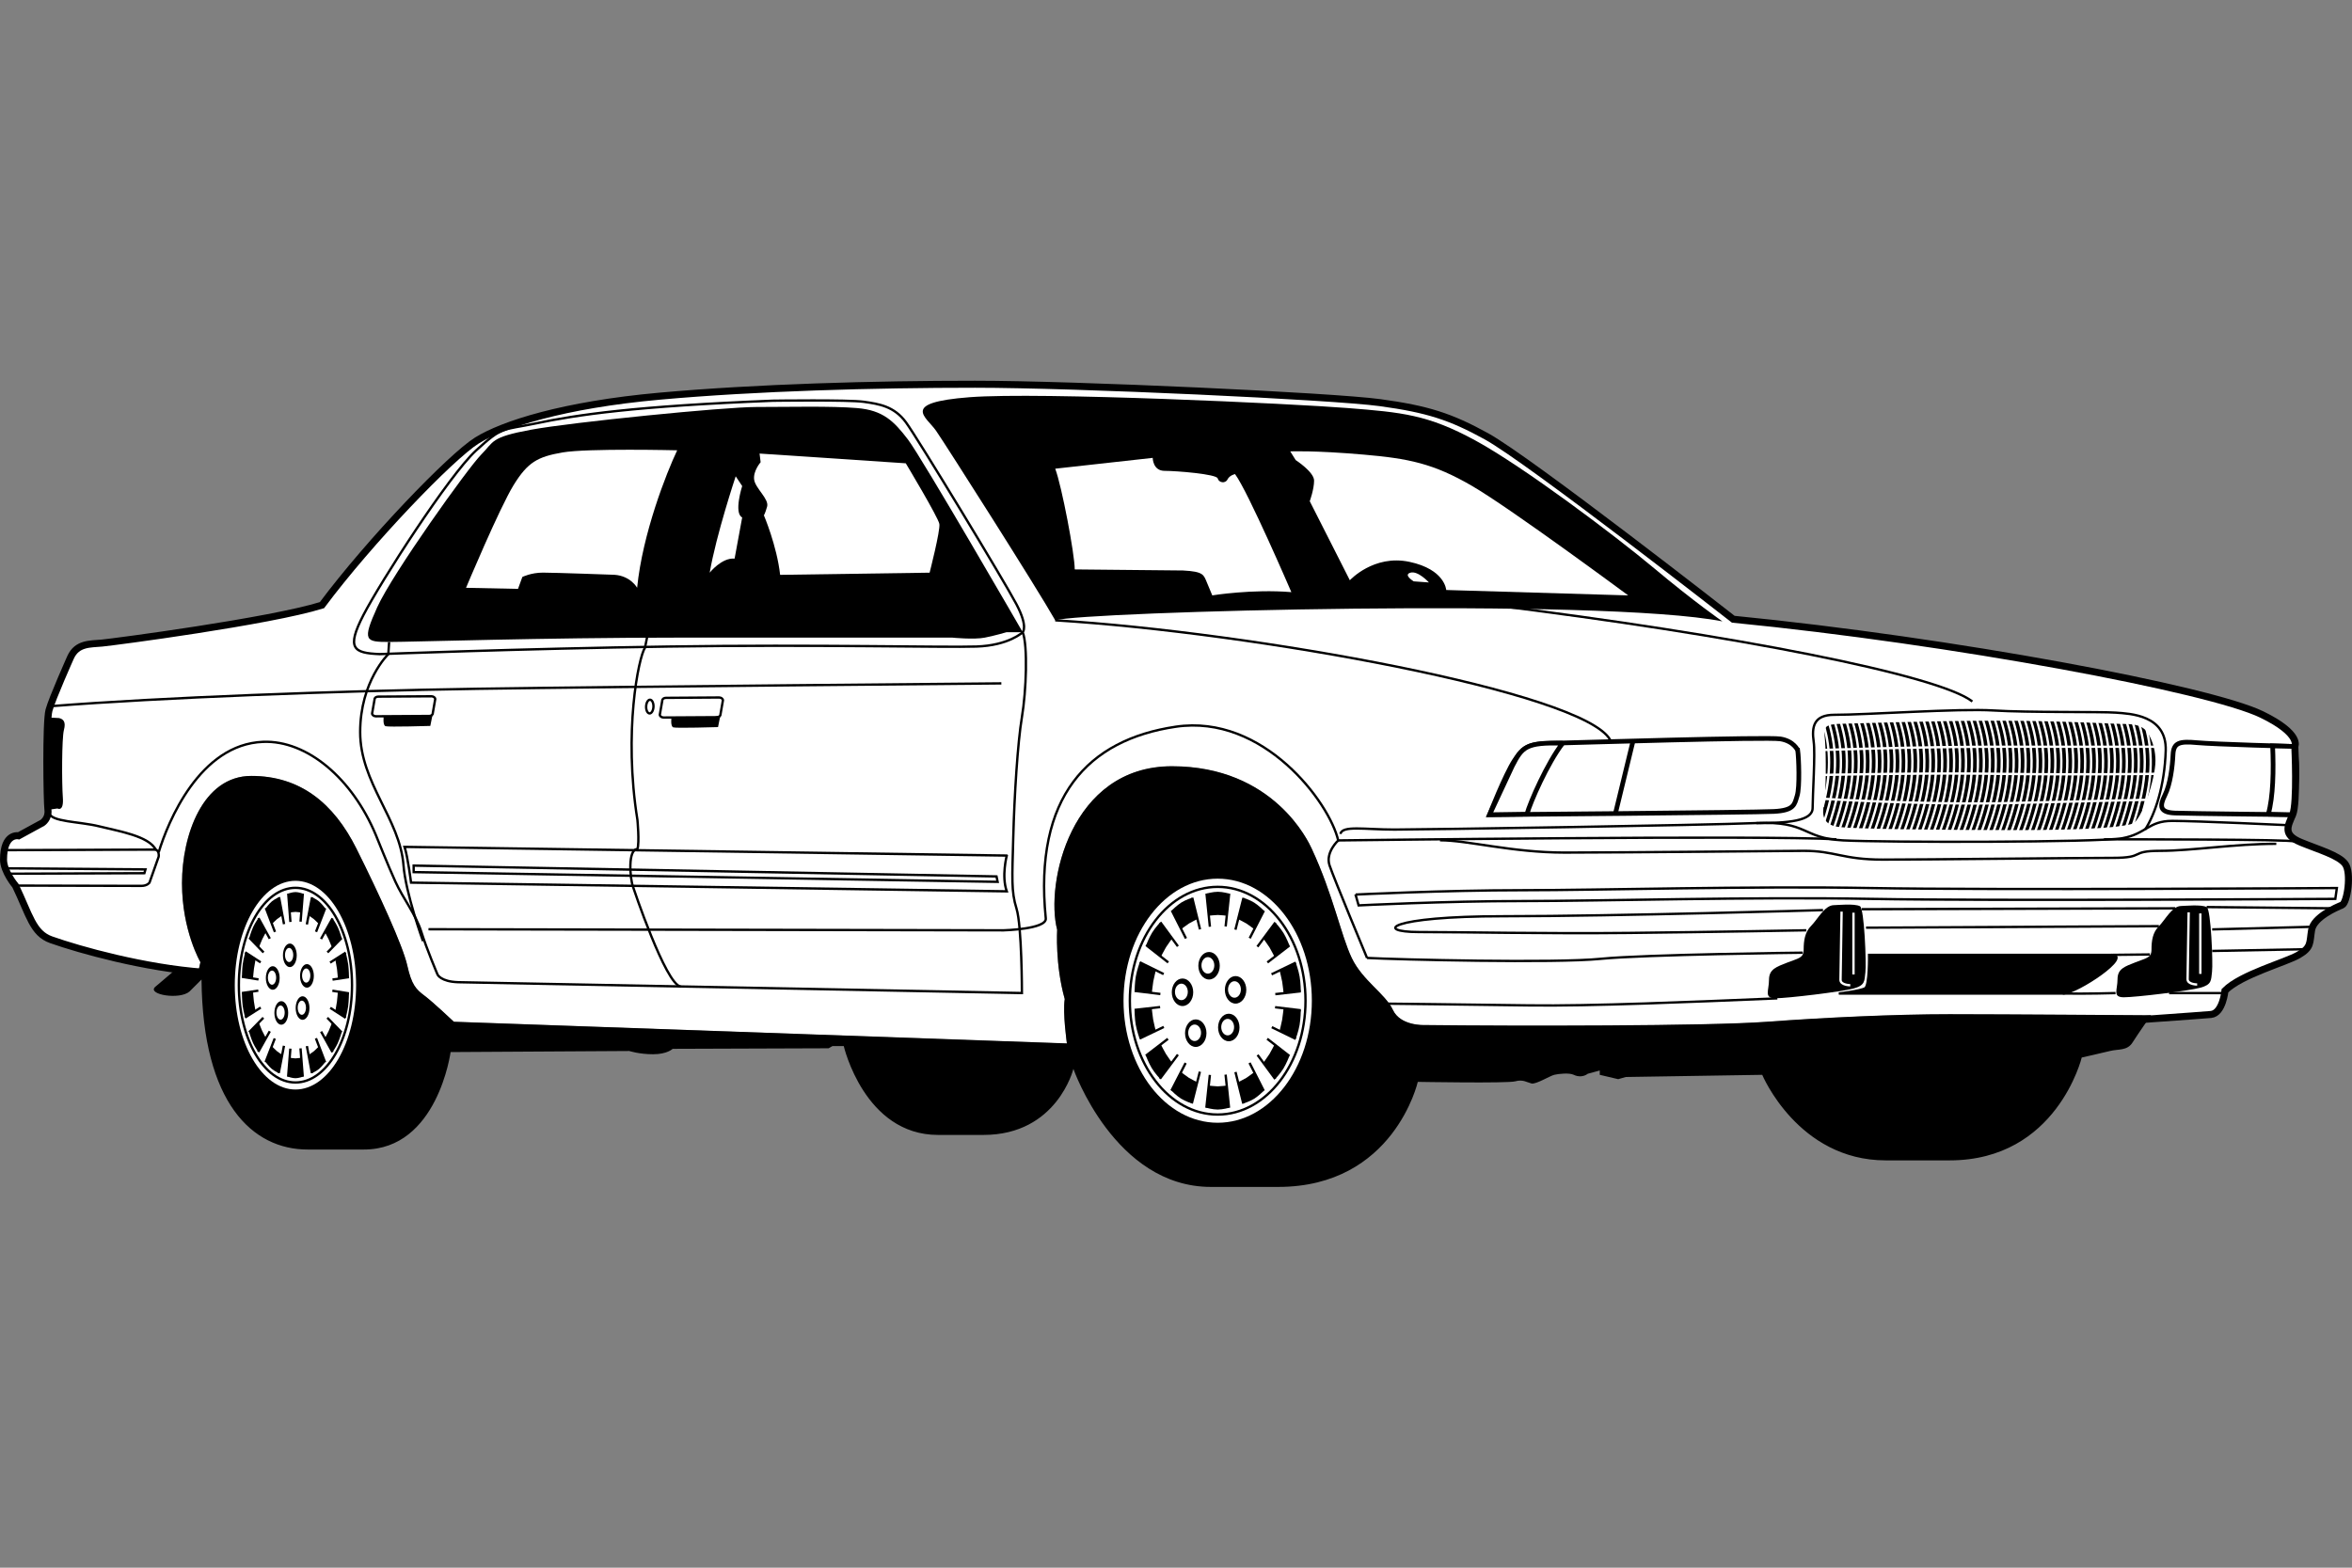 <?xml version="1.0" encoding="UTF-8" standalone="no"?>
<!-- Created with Inkscape (http://www.inkscape.org/) -->
<svg id="svg2" xmlns:rdf="http://www.w3.org/1999/02/22-rdf-syntax-ns#" xmlns="http://www.w3.org/2000/svg" height="45" width="67.5" version="1.1" xmlns:cc="http://creativecommons.org/ns#" xmlns:dc="http://purl.org/dc/elements/1.1/">
 <rect width="100%" height="100%" fill="#808080" stroke="none"/>
 <g id="g30990">
  <rect id="rect2990" opacity="0" height="45" width="67.5" y="0" x="3.5527e-15"/>
  <g id="g29118" transform="matrix(0.75 0 0 0.75 -3.375 2.25)">
   <path id="path75953" fill="#fff" d="m11.149 34.093c-1.913-0.265-3.774-0.796-4.69-1.12-0.705-0.248-0.829-0.953-1.368-2.072 0 0-0.456-0.539-0.456-0.995 0-1.036 0.58-0.912 0.58-0.912l0.912-0.497s0.249-0.166 0.207-0.497c-0.041-0.332-0.083-3.357 0.041-3.813 0.124-0.456 0.829-2.031 0.829-2.031 0.249-0.539 0.746-0.497 1.202-0.539 0.456-0.041 6.424-0.829 8.414-1.451 1.823-2.445 4.932-5.678 5.926-6.299 0.995-0.622 3.317-1.368 7.005-1.699 3.689-0.332 8.206-0.456 12.061-0.456 3.855 0 13.677 0.456 15.501 0.705 1.823 0.249 2.702 0.537 4.062 1.285 1.658 0.912 9.45 7.004 9.45 7.004 8.414 0.829 18.224 2.673 20.225 3.647 1.533 0.746 1.264 1.222 1.264 1.222s0.104 2.176-0.083 2.611c-0.186 0.435-0.394 0.767 0.311 1.057 0.705 0.29 1.451 0.497 1.699 0.829 0.249 0.332 0.083 1.492-0.124 1.575-0.207 0.083-1.078 0.456-1.161 0.953-0.083 0.497 0 0.663-0.497 0.953-0.497 0.29-2.197 0.746-2.818 1.368 0 0-0.083 0.87-0.539 0.912-0.279 0.025-1.504 0.113-2.413 0.177l0.123-0.146s-5.636-0.041-7.709-0.041-4.766 0.124-7.004 0.29-9.574 0.166-13.097 0.124c0 0-0.912 0.041-1.202-0.58-0.29-0.622-1.161-1.119-1.575-1.989-0.415-0.87-0.705-2.404-1.533-4.186-0.117-0.252-1.451-3.15-5.346-3.15-3.896 0-4.849 4.518-4.393 6.258 0 0-0.083 1.326 0.29 2.652-0.083 0.539 0.083 1.699 0.083 1.699l-23.462-0.833s-0.787-0.746-1.119-0.995c-0.332-0.249-0.497-0.415-0.663-1.161-0.166-0.746-1.077-2.736-1.948-4.476-0.87-1.741-2.155-2.777-4.02-2.777s-2.652 2.28-2.652 4.103c0 1.824 0.705 3.026 0.705 3.026l-0.083 0.373-0.829-0.124-0.107 0.011z"/>
   <path id="path75955" d="m58.752 38.407s-0.912 4.02-5.346 4.02h-2.569c-3.689 0-5.263-4.518-5.263-4.518s-0.622 2.528-3.44 2.528h-1.741c-2.818 0-3.606-3.399-3.606-3.399h-0.435l-0.145 0.083-5.968 0.021s-0.207 0.207-0.746 0.207-0.912-0.124-0.912-0.124l-6.839 0.041s-0.497 3.73-3.316 3.73h-2.153c-2.114 0-4.02-1.782-4.062-6.507l-0.456 0.456c-0.373 0.332-1.616 0.124-1.326-0.166l0.829-0.705 0.829 0.124 0.083-0.373s-0.705-1.202-0.705-3.026c0-1.823 0.788-4.103 2.652-4.103s3.15 1.036 4.02 2.777c0.87 1.741 1.782 3.73 1.948 4.476 0.166 0.746 0.332 0.912 0.663 1.161 0.332 0.249 1.119 0.995 1.119 0.995l23.458 0.829s-0.166-1.161-0.083-1.699c-0.373-1.326-0.29-2.652-0.29-2.652-0.456-1.741 0.497-6.258 4.393-6.258s5.229 2.898 5.346 3.15c0.829 1.782 1.119 3.316 1.533 4.186 0.415 0.87 1.285 1.368 1.575 1.989 0.29 0.622 1.202 0.58 1.202 0.58 3.523 0.041 10.859 0.041 13.097-0.124s4.932-0.29 7.004-0.29 7.709 0.041 7.709 0.041-0.497 0.705-0.705 1.036c-0.207 0.332-0.539 0.249-0.87 0.332-0.332 0.083-1.078 0.249-1.078 0.249s-0.953 3.937-5.056 3.937h-2.445c-3.357 0-4.725-3.274-4.725-3.274l-5.222 0.083-0.29 0.083-0.705-0.166v-0.166l-0.456 0.124c-0.166 0.124-0.373 0.124-0.539 0.041s-0.58-0.041-0.746 0c-0.166 0.041-0.705 0.373-0.87 0.332-0.166-0.041-0.332-0.166-0.622-0.083s-3.73 0.021-3.73 0.021z"/>
   <path id="path75957" d="m74.793 24.709c-0.539 0.041-0.497 0.166-0.456 0.663 0.041 0.497 0.041 1.99-0.041 2.404-0.083 0.414-0.041 0.787 0.539 0.87 0.58 0.083 3.979 0.124 6.839 0.124 2.86 0 4.103-0.124 4.435-0.249 0.332-0.124 0.87-1.699 0.87-2.404 0-0.705-0.332-1.119-0.332-1.119-0.166-0.207-0.415-0.29-0.87-0.29s-2.321-0.124-4.891-0.124c-2.57 0-6.092 0.124-6.092 0.124z"/>
   <g id="g28588" stroke-width=".09" stroke="#fff" fill="none">
    <path id="path75959" d="m74.275 25.704s3.544-0.124 6.735-0.124h5.968"/>
    <path id="path75961" d="m74.305 26.658s3.803-0.083 6.745-0.041c2.943 0.041 5.927 0 5.927 0"/>
    <path id="path75963" d="m74.212 27.569s4.001 0.248 7.232 0.166c3.253-0.083 5.243-0.124 5.243-0.124"/>
    <path id="path75965" d="m74.311 24.833c0.221 0.83 0.276 1.756-0.066 3.05"/>
    <path id="path75967" d="m74.501 24.7c0.284 0.978 0.35 2.073-0.195 3.743"/>
    <path id="path75969" d="m74.716 24.659c0.305 1.026 0.375 2.174-0.249 3.98"/>
    <path id="path75971" d="m74.942 24.651c0.31 1.038 0.38 2.2-0.265 4.04"/>
    <path id="path75973" d="m75.171 24.651c0.312 1.042 0.381 2.211-0.275 4.068"/>
    <path id="path75975" d="m75.397 24.646c0.314 1.048 0.384 2.222-0.281 4.095"/>
    <path id="path75977" d="m75.621 24.637c0.317 1.051 0.389 2.227-0.279 4.107"/>
    <path id="path75979" d="m75.845 24.624c0.32 1.053 0.395 2.23-0.273 4.113"/>
    <path id="path75981" d="m76.068 24.603c0.326 1.059 0.407 2.24-0.267 4.138"/>
    <path id="path75983" d="m76.302 24.627c0.321 1.057 0.395 2.239-0.283 4.135"/>
    <path id="path75985" d="m76.527 24.615c0.323 1.059 0.401 2.243-0.278 4.144"/>
    <path id="path75987" d="m76.749 24.596c0.333 1.078 0.413 2.28-0.299 4.237"/>
    <path id="path75989" d="m76.977 24.593c0.333 1.079 0.414 2.282-0.298 4.24"/>
    <path id="path75991" d="m77.201 24.584c0.336 1.081 0.419 2.285-0.295 4.25"/>
    <path id="path75993" d="m77.432 24.593c0.333 1.079 0.414 2.282-0.298 4.24"/>
    <path id="path75995" d="m77.654 24.574c0.338 1.083 0.424 2.289-0.292 4.259"/>
    <path id="path75997" d="m77.882 24.574c0.338 1.083 0.424 2.289-0.292 4.259"/>
    <path id="path75999" d="m78.11 24.571c0.339 1.084 0.426 2.29-0.291 4.262"/>
    <path id="path76001" d="m78.334 24.562c0.342 1.087 0.431 2.294-0.288 4.272"/>
    <path id="path76003" d="m78.561 24.562c0.342 1.087 0.431 2.294-0.288 4.272"/>
    <path id="path76005" d="m78.787 24.552c0.344 1.089 0.436 2.298-0.285 4.281"/>
    <path id="path76007" d="m79.019 24.565c0.341 1.086 0.429 2.293-0.289 4.269"/>
    <path id="path76009" d="m79.244 24.555c0.343 1.088 0.434 2.297-0.286 4.278"/>
    <path id="path76011" d="m79.47 24.552c0.344 1.089 0.436 2.298-0.285 4.281"/>
    <path id="path76013" d="m79.696 24.543c0.346 1.092 0.441 2.301-0.282 4.29"/>
    <path id="path76015" d="m79.928 24.555c0.343 1.088 0.434 2.297-0.286 4.278"/>
    <path id="path76017" d="m80.152 24.543c0.346 1.092 0.441 2.301-0.282 4.29"/>
    <path id="path76019" d="m80.379 24.543c0.346 1.092 0.441 2.301-0.282 4.29"/>
    <path id="path76021" d="m80.609 24.546c0.345 1.091 0.439 2.3-0.283 4.287"/>
    <path id="path76023" d="m80.837 24.546c0.346 1.091 0.44 2.3-0.283 4.287"/>
    <path id="path76025" d="m81.061 24.534c0.349 1.094 0.446 2.305-0.279 4.3"/>
    <path id="path76027" d="m81.29 24.537c0.348 1.093 0.444 2.304-0.28 4.297"/>
    <path id="path76029" d="m81.523 24.555c0.343 1.088 0.434 2.297-0.286 4.278"/>
    <path id="path76031" d="m81.751 24.552c0.344 1.089 0.436 2.298-0.285 4.281"/>
    <path id="path76033" d="m81.979 24.552c0.344 1.089 0.436 2.298-0.285 4.281"/>
    <path id="path76035" d="m82.208 24.555c0.343 1.088 0.434 2.297-0.286 4.278"/>
    <path id="path76037" d="m82.434 24.552c0.344 1.089 0.436 2.298-0.285 4.281"/>
    <path id="path76039" d="m82.662 24.552c0.344 1.089 0.436 2.298-0.285 4.281"/>
    <path id="path76041" d="m82.893 24.562c0.341 1.087 0.431 2.294-0.288 4.272"/>
    <path id="path76043" d="m83.124 24.571c0.339 1.084 0.426 2.29-0.291 4.262"/>
    <path id="path76045" d="m83.35 24.565c0.341 1.086 0.429 2.293-0.289 4.269"/>
    <path id="path76047" d="m83.581 24.574c0.338 1.083 0.424 2.289-0.292 4.259"/>
    <path id="path76049" d="m83.813 24.584c0.336 1.081 0.419 2.285-0.295 4.25"/>
    <path id="path76051" d="m84.044 24.596c0.332 1.078 0.413 2.28-0.299 4.237"/>
    <path id="path76053" d="m84.273 24.603c0.331 1.076 0.409 2.278-0.301 4.231"/>
    <path id="path76055" d="m84.503 24.605c0.327 1.066 0.406 2.255-0.283 4.176"/>
    <path id="path76057" d="m84.734 24.615c0.323 1.059 0.401 2.243-0.278 4.144"/>
    <path id="path76059" d="m84.962 24.618c0.322 1.056 0.399 2.236-0.274 4.129"/>
    <path id="path76061" d="m85.19 24.618c0.322 1.057 0.399 2.237-0.275 4.132"/>
    <path id="path76063" d="m85.421 24.627c0.318 1.05 0.394 2.225-0.271 4.101"/>
    <path id="path76065" d="m85.654 24.646c0.312 1.04 0.383 2.204-0.266 4.051"/>
    <path id="path76067" d="m85.88 24.637c0.314 1.039 0.388 2.201-0.257 4.045"/>
    <path id="path76069" d="m86.107 24.637c0.312 1.034 0.387 2.188-0.247 4.014"/>
    <path id="path76071" d="m86.364 24.731c0.285 1 0.339 2.127-0.256 3.867"/>
    <path id="path76073" d="m86.627 24.866c0.222 0.853 0.267 1.812-0.116 3.167"/>
   </g>
   <g id="g28648" stroke-width=".179" stroke="#000" fill="#fff">
    <path id="path76075" d="m73.29 25.715c0.041 0.29 0.083 1.409-0.021 1.741s-0.104 0.56-0.891 0.601c-0.787 0.041-10.88 0.124-10.88 0.124s0.601-1.533 0.953-2.072c0.352-0.539 0.56-0.642 1.451-0.663 0.891-0.021 8.206-0.249 8.724-0.166 0.518 0.083 0.663 0.435 0.663 0.435z"/>
    <path id="path76077" d="m64.296 25.445c-0.58 0.746-1.243 2.259-1.368 2.715l-1.43 0.021 0.87-1.865c0.373-0.725 0.518-0.912 1.927-0.87z"/>
    <path id="path76079" d="m92.314 25.569s-3.088-0.083-3.751-0.145-0.891 0-0.912 0.456c-0.021 0.456-0.104 1.14-0.311 1.554-0.207 0.415-0.207 0.663 0.394 0.684s4.497 0.062 4.497 0.062c0.145-0.808 0.207-1.865 0.083-2.611z"/>
    <path id="path76081" d="m92.23 28.181c0.145-0.767 0.187-1.865 0.083-2.611l-0.85-0.021c0.041 0.932 0.021 1.948-0.166 2.611l0.933 0.021z"/>
   </g>
   <path id="path76085" d="m75.673 31.684c-0.222-0.111-0.87-0.041-0.995-0.041-0.356 0-0.622 0.539-0.87 0.787s-0.29 0.58-0.29 0.912c0 0.332-0.207 0.332-0.622 0.497s-0.705 0.249-0.705 0.663c0 0.415-0.207 0.705 0.249 0.705s2.528-0.249 2.984-0.373c0.456-0.124 0.415-0.29 0.456-0.622 0.041-0.332-0.042-2.445-0.207-2.528z"/>
   <path id="path76087" d="m74.969 31.89-0.041 2.611c0 0.207 0.373 0.207 0.373 0.207" stroke="#fff" stroke-width=".09" fill="none"/>
   <line id="line76089" stroke-width=".09" y2="34.294" y1="31.931" stroke="#fff" x2="75.424" x1="75.424" fill="none"/>
   <path id="path76093" d="m88.94 31.716c-0.218-0.109-0.853-0.041-0.975-0.041-0.349 0-0.609 0.528-0.853 0.772s-0.284 0.569-0.284 0.894-0.203 0.325-0.609 0.487c-0.406 0.162-0.691 0.244-0.691 0.65s-0.203 0.691 0.244 0.691c0.447 0 2.478-0.244 2.925-0.366 0.447-0.122 0.406-0.284 0.447-0.609 0.041-0.325-0.041-2.397-0.203-2.478z"/>
   <path id="path76095" d="m88.25 31.918-0.041 2.559c0 0.203 0.366 0.203 0.366 0.203" stroke="#fff" stroke-width=".09" fill="none"/>
   <line id="line76097" stroke-width=".09" y2="34.274" y1="31.96" stroke="#fff" x2="88.696" x1="88.696" fill="none"/>
   <path id="path76099" d="m44.879 20.741c1.036-0.332 20.93-0.87 25.53 0.041 0 0-1.078-0.746-2.611-2.031-1.535-1.285-5.015-3.896-6.84-4.891-1.823-0.995-2.818-1.078-4.889-1.243-2.072-0.166-11.772-0.622-14.465-0.415-2.694 0.207-1.658 0.746-1.285 1.285 0.373 0.539 3.854 6.009 4.559 7.253z"/>
   <path id="path76101" d="m43.635 21.197s-3.854-6.673-4.393-7.377c-0.539-0.705-0.953-1.119-1.948-1.202-0.995-0.083-2.611-0.041-3.854-0.041s-7.046 0.58-8.621 0.87c-1.575 0.29-1.409 0.456-1.907 0.953-0.497 0.497-3.399 4.559-3.979 5.844-0.58 1.285-0.456 1.326 0.456 1.326s5.885-0.166 11.066-0.166h10.486s0.829 0.083 1.243 0c0.415-0.083 0.829-0.207 0.829-0.207h0.622z"/>
   <path id="path76103" d="m12.303 34.212c-2.28-0.166-4.744-0.855-5.844-1.244-0.705-0.248-0.829-0.953-1.368-2.072 0 0-0.456-0.539-0.456-0.995 0-1.036 0.58-0.912 0.58-0.912l0.912-0.498s0.249-0.166 0.207-0.497c-0.041-0.331-0.083-3.356 0.041-3.812 0.124-0.456 0.829-2.031 0.829-2.031 0.249-0.539 0.746-0.497 1.202-0.539s6.424-0.829 8.414-1.451c1.823-2.445 4.932-5.678 5.926-6.3 0.995-0.622 3.316-1.368 7.004-1.699 3.689-0.332 8.206-0.456 12.061-0.456 3.855 0 13.677 0.456 15.501 0.705 1.823 0.249 2.702 0.537 4.062 1.285 1.658 0.912 9.45 7.004 9.45 7.004 8.414 0.829 18.224 2.673 20.225 3.647 1.533 0.746 1.264 1.222 1.264 1.222s0.104 2.176-0.083 2.611c-0.186 0.435-0.394 0.767 0.311 1.057 0.705 0.29 1.451 0.497 1.699 0.829 0.249 0.332 0.083 1.492-0.124 1.575-0.207 0.083-1.078 0.456-1.161 0.953-0.083 0.497 0 0.663-0.497 0.953-0.497 0.29-2.197 0.746-2.818 1.368 0 0-0.083 0.87-0.539 0.912-0.456 0.041-3.44 0.249-3.44 0.249" stroke="#000" stroke-width=".269" fill="none"/>
   <g id="g28663" fill="#fff">
    <path id="path76105" d="m30.415 14.234s-3.44-0.083-4.393 0.083c-0.953 0.166-1.326 0.373-1.865 1.243-0.539 0.87-1.824 3.937-1.824 3.937l1.989 0.041 0.166-0.456s0.332-0.166 0.787-0.166 2.735 0.083 2.735 0.083c0.622 0.041 0.87 0.497 0.87 0.497 0.207-2.072 1.119-4.393 1.534-5.263z"/>
    <path id="path76107" d="m32.652 15.229s-0.746 2.238-0.995 3.689c0 0 0.456-0.58 0.953-0.539l0.29-1.575c-0.332-0.166 0-1.202 0-1.202l-0.249-0.373z"/>
    <path id="path76109" d="m33.565 14.358 0.041 0.332s-0.29 0.332-0.249 0.663c0.041 0.332 0.58 0.746 0.497 1.036-0.083 0.29-0.124 0.332-0.124 0.332s0.497 1.161 0.622 2.28l5.72-0.083s0.415-1.616 0.373-1.865c-0.041-0.249-1.285-2.321-1.285-2.321l-5.594-0.373z"/>
    <path id="path76111" d="m44.879 14.939c0.249 0.663 0.746 3.274 0.746 3.854l4.144 0.041c0.788 0.041 0.788 0.166 0.912 0.456l0.207 0.497s1.534-0.249 3.026-0.124c0 0-1.658-3.854-2.155-4.518 0 0-0.207 0.041-0.29 0.207-0.083 0.166-0.332 0.124-0.373-0.041-0.041-0.166-1.575-0.29-2.031-0.29-0.456 0-0.456-0.497-0.456-0.497l-3.73 0.414z"/>
    <path id="path76113" d="m53.872 14.276 0.207 0.332s0.705 0.456 0.705 0.787c0 0.332-0.166 0.788-0.166 0.788l1.534 3.025s0.912-0.995 2.279-0.705c1.368 0.29 1.409 1.078 1.409 1.078l6.963 0.207s-4.476-3.316-5.968-4.186c-1.492-0.87-2.452-1.055-4.144-1.202-1.907-0.166-2.818-0.124-2.818-0.124z"/>
    <path id="path76115" d="m59.177 19.291s-0.415-0.456-0.705-0.373 0.124 0.332 0.124 0.332l0.58 0.042z"/>
    <ellipse id="ellipse76119" cy="35.3" cx="51.095" rx="3.603" ry="4.671"/>
    <path id="path76121" d="m51.097 35.3"/>
   </g>
   <path id="path76123" d="m51.097 35.3" stroke="#000" stroke-width=".09" fill="none"/>
   <ellipse id="ellipse76125" rx="3.361" ry="4.357" stroke="#000" cy="35.3" cx="51.095" stroke-width=".09" fill="none"/>
   <path id="path76127" d="m51.097 39.466c0.191 0 0.433-0.068 0.433-0.068l-0.092-0.849s-0.25 0.029-0.341 0.029c-0.091 0-0.341-0.029-0.341-0.029l-0.092 0.849c-0-0 0.242 0.068 0.433 0.068z"/>
   <line id="line76129" stroke-width=".09" y2="38.14" y1="39.398" stroke="#000" x2="50.796" x1="50.663" fill="none"/>
   <line id="line76131" stroke-width=".09" y2="39.398" y1="38.129" stroke="#000" x2="51.529" x1="51.398" fill="none"/>
   <path id="path76133" d="m52.49 39.054c0.172-0.108 0.368-0.305 0.368-0.305l-0.367-0.713s-0.216 0.167-0.298 0.217c-0.082 0.051-0.317 0.166-0.317 0.166l0.201 0.816c-0 0 0.24-0.075 0.413-0.182z"/>
   <line id="line76135" stroke-width=".09" y2="38.029" y1="39.237" stroke="#000" x2="51.776" x1="52.077" fill="none"/>
   <line id="line76137" stroke-width=".09" y2="38.749" y1="37.679" stroke="#000" x2="52.857" x1="52.314" fill="none"/>
   <path id="path76139" d="m53.609 37.899c0.119-0.194 0.229-0.481 0.229-0.481l-0.569-0.436s-0.139 0.271-0.196 0.363-0.23 0.328-0.23 0.328l0.454 0.623s0.192-0.203 0.311-0.396z"/>
   <line id="line76141" stroke-width=".09" y2="37.376" y1="38.296" stroke="#000" x2="52.621" x1="53.297" fill="none"/>
   <line id="line76143" stroke-width=".09" y2="37.417" y1="36.757" stroke="#000" x2="53.838" x1="52.99" fill="none"/>
   <path id="path76145" d="m54.229 36.23c0.043-0.242 0.046-0.562 0.046-0.562l-0.659-0.073s-0.034 0.323-0.055 0.437c-0.02 0.115-0.098 0.425-0.098 0.425l0.618 0.306c0 0 0.105-0.29 0.148-0.532z"/>
   <line id="line76147" stroke-width=".09" y2="36.313" y1="36.761" stroke="#000" x2="53.166" x1="54.082" fill="none"/>
   <line id="line76149" stroke-width=".09" y2="35.667" y1="35.549" stroke="#000" x2="54.275" x1="53.291" fill="none"/>
   <path id="path76151" d="m54.231 34.376c-0.042-0.242-0.147-0.532-0.147-0.532l-0.618 0.304s0.077 0.31 0.097 0.425c0.02 0.115 0.054 0.437 0.054 0.437l0.659-0.071s-0.003-0.321-0.045-0.563z"/>
   <line id="line76153" stroke-width=".09" y2="35.049" y1="34.939" stroke="#000" x2="53.3" x1="54.275" fill="none"/>
   <line id="line76155" stroke-width=".09" y2="33.844" y1="34.29" stroke="#000" x2="54.084" x1="53.157" fill="none"/>
   <path id="path76157" d="m53.612 32.706c-0.119-0.194-0.31-0.397-0.31-0.397l-0.455 0.622s0.173 0.236 0.23 0.328c0.056 0.092 0.195 0.364 0.195 0.364l0.57-0.435c0-0-0.11-0.288-0.229-0.482z"/>
   <line id="line76159" stroke-width=".09" y2="33.835" y1="33.186" stroke="#000" x2="52.997" x1="53.84" fill="none"/>
   <line id="line76161" stroke-width=".09" y2="32.308" y1="33.233" stroke="#000" x2="53.302" x1="52.615" fill="none"/>
   <path id="path76163" d="m52.495 31.547c-0.172-0.108-0.413-0.183-0.413-0.183l-0.202 0.816s0.235 0.116 0.317 0.167c0.082 0.051 0.298 0.218 0.298 0.218l0.368-0.712c-0 0-0.195-0.197-0.367-0.305z"/>
   <line id="line76165" stroke-width=".09" y2="32.91" y1="31.852" stroke="#000" x2="52.32" x1="52.863" fill="none"/>
   <line id="line76167" stroke-width=".09" y2="31.365" y1="32.582" stroke="#000" x2="52.083" x1="51.774" fill="none"/>
   <path id="path76169" d="m51.102 31.131c-0.191-0-0.433 0.067-0.433 0.067l0.091 0.849s0.25-0.028 0.341-0.028c0.091 0 0.341 0.029 0.341 0.029l0.093-0.848c0-0-0.242-0.068-0.433-0.069z"/>
   <line id="line76171" stroke-width=".09" y2="32.458" y1="31.201" stroke="#000" x2="51.4" x1="51.534" fill="none"/>
   <line id="line76173" stroke-width=".09" y2="31.2" y1="32.469" stroke="#000" x2="50.668" x1="50.797" fill="none"/>
   <path id="path76175" d="m49.707 31.54c-0.172 0.107-0.368 0.304-0.368 0.304l0.366 0.714s0.216-0.166 0.298-0.217 0.317-0.165 0.317-0.165l-0.2-0.817c-0 0-0.241 0.074-0.413 0.181z"/>
   <line id="line76177" stroke-width=".09" y2="32.569" y1="31.359" stroke="#000" x2="50.419" x1="50.12" fill="none"/>
   <line id="line76179" stroke-width=".09" y2="31.845" y1="32.917" stroke="#000" x2="49.34" x1="49.881" fill="none"/>
   <path id="path76181" d="m48.587 32.693c-0.12 0.194-0.23 0.48-0.23 0.48l0.568 0.438s0.139-0.271 0.196-0.363c0.057-0.092 0.23-0.327 0.23-0.327l-0.453-0.624c0 0-0.192 0.202-0.311 0.396z"/>
   <line id="line76183" stroke-width=".09" y2="33.218" y1="32.299" stroke="#000" x2="49.573" x1="48.899" fill="none"/>
   <line id="line76185" stroke-width=".09" y2="33.173" y1="33.835" stroke="#000" x2="48.357" x1="49.204" fill="none"/>
   <path id="path76187" d="m47.963 34.362c-0.043 0.242-0.046 0.562-0.046 0.562l0.659 0.075s0.035-0.323 0.055-0.437c0.02-0.114 0.098-0.424 0.098-0.424l-0.617-0.307c-0-0-0.105 0.29-0.148 0.532z"/>
   <line id="line76189" stroke-width=".09" y2="34.281" y1="33.83" stroke="#000" x2="49.028" x1="48.112" fill="none"/>
   <line id="line76191" stroke-width=".09" y2="34.923" y1="35.043" stroke="#000" x2="47.916" x1="48.902" fill="none"/>
   <path id="path76193" d="m47.959 36.216c0.042 0.242 0.146 0.533 0.146 0.533l0.618-0.303s-0.077-0.31-0.097-0.425c-0.02-0.115-0.053-0.438-0.053-0.438l-0.659 0.07c0-0 0.002 0.32 0.044 0.562z"/>
   <line id="line76195" stroke-width=".09" y2="35.544" y1="35.653" stroke="#000" x2="48.892" x1="47.916" fill="none"/>
   <line id="line76197" stroke-width=".09" y2="36.748" y1="36.304" stroke="#000" x2="48.106" x1="49.033" fill="none"/>
   <path id="path76199" d="m48.576 37.887c0.119 0.194 0.31 0.398 0.31 0.398l0.456-0.621s-0.173-0.237-0.229-0.329c-0.056-0.092-0.195-0.364-0.195-0.364l-0.57 0.434c-0 0 0.109 0.288 0.228 0.482z"/>
   <line id="line76201" stroke-width=".09" y2="36.759" y1="37.405" stroke="#000" x2="49.191" x1="48.348" fill="none"/>
   <line id="line76203" stroke-width=".09" y2="38.285" y1="37.363" stroke="#000" x2="48.886" x1="49.573" fill="none"/>
   <path id="path76205" d="m49.691 39.047c0.172 0.108 0.412 0.184 0.412 0.184l0.203-0.815s-0.235-0.116-0.316-0.167-0.297-0.219-0.297-0.219l-0.369 0.711c0 0 0.195 0.198 0.367 0.306z"/>
   <line id="line76207" stroke-width=".09" y2="37.684" y1="38.742" stroke="#000" x2="49.869" x1="49.325" fill="none"/>
   <line id="line76209" stroke-width=".09" y2="39.232" y1="38.016" stroke="#000" x2="50.104" x1="50.414" fill="none"/>
   <ellipse id="ellipse76215" cy="33.962" cx="50.765" rx=".41" ry=".527"/>
   <path id="path76217" d="m50.765 33.962"/>
   <ellipse id="ellipse76221" rx=".246" ry=".316" cy="33.948" cx="50.72" fill="#fff"/>
   <path id="path76223" fill="#fff" d="m50.72 33.948"/>
   <ellipse id="ellipse76229" cy="34.977" cx="49.749" rx=".41" ry=".527"/>
   <path id="path76231" d="m49.749 34.977"/>
   <ellipse id="ellipse76235" rx=".246" ry=".316" cy="34.963" cx="49.706" fill="#fff"/>
   <path id="path76237" fill="#fff" d="m49.706 34.963"/>
   <ellipse id="ellipse76243" cy="36.542" cx="50.256" rx=".41" ry=".527"/>
   <path id="path76245" d="m50.256 36.542"/>
   <ellipse id="ellipse76249" rx=".246" ry=".316" cy="36.528" cx="50.213" fill="#fff"/>
   <path id="path76251" fill="#fff" d="m50.213 36.528"/>
   <ellipse id="ellipse76257" cy="36.325" cx="51.52" rx=".41" ry=".527"/>
   <path id="path76259" d="m51.52 36.325"/>
   <ellipse id="ellipse76263" rx=".246" ry=".316" cy="36.311" cx="51.477" fill="#fff"/>
   <path id="path76265" fill="#fff" d="m51.477 36.311"/>
   <ellipse id="ellipse76271" cy="34.884" cx="51.78" rx=".41" ry=".527"/>
   <path id="path76273" d="m51.78 34.884"/>
   <g id="g28735" fill="#fff">
    <ellipse id="ellipse76277" cy="34.87" cx="51.737" rx=".246" ry=".316"/>
    <path id="path76279" d="m51.737 34.87"/>
    <ellipse id="ellipse76283" cy="34.705" cx="15.805" rx="2.321" ry="3.994"/>
    <path id="path76285" d="m15.805 34.705"/>
   </g>
   <path id="path76287" d="m15.805 34.705" stroke="#000" stroke-width=".09" fill="none"/>
   <ellipse id="ellipse76289" rx="2.165" ry="3.725" stroke="#000" cy="34.705" cx="15.805" stroke-width=".09" fill="none"/>
   <path id="path76291" d="m15.805 38.267c0.123 0 0.279-0.058 0.279-0.058l-0.059-0.726s-0.161 0.024-0.22 0.024c-0.058 0-0.22-0.024-0.22-0.024l-0.059 0.726s0.156 0.058 0.279 0.058z"/>
   <line id="line76293" stroke-width=".09" y2="37.134" y1="38.21" stroke="#000" x2="15.611" x1="15.526" fill="none"/>
   <line id="line76295" stroke-width=".09" y2="38.21" y1="37.123" stroke="#000" x2="16.084" x1="15.999" fill="none"/>
   <path id="path76297" d="m16.703 37.916c0.111-0.092 0.237-0.26 0.237-0.26l-0.236-0.61s-0.139 0.142-0.192 0.186-0.204 0.142-0.204 0.142l0.129 0.698s0.155-0.064 0.266-0.156z"/>
   <line id="line76299" stroke-width=".09" y2="37.037" y1="38.072" stroke="#000" x2="16.243" x1="16.437" fill="none"/>
   <line id="line76301" stroke-width=".09" y2="37.656" y1="36.739" stroke="#000" x2="16.939" x1="16.59" fill="none"/>
   <path id="path76303" d="m17.423 36.928c0.077-0.166 0.148-0.411 0.148-0.411l-0.366-0.373s-0.09 0.232-0.126 0.311-0.148 0.28-0.148 0.28l0.293 0.532s0.123-0.173 0.2-0.339z"/>
   <line id="line76305" stroke-width=".09" y2="36.481" y1="37.267" stroke="#000" x2="16.787" x1="17.223" fill="none"/>
   <line id="line76307" stroke-width=".09" y2="36.515" y1="35.952" stroke="#000" x2="17.571" x1="17.025" fill="none"/>
   <path id="path76309" d="m17.823 35.501c0.027-0.207 0.03-0.481 0.03-0.481l-0.424-0.063s-0.022 0.276-0.035 0.374-0.063 0.363-0.063 0.363l0.398 0.261s0.068-0.248 0.095-0.455z"/>
   <line id="line76311" stroke-width=".09" y2="35.572" y1="35.954" stroke="#000" x2="17.138" x1="17.728" fill="none"/>
   <line id="line76313" stroke-width=".09" y2="35.02" y1="34.918" stroke="#000" x2="17.852" x1="17.218" fill="none"/>
   <path id="path76315" d="m17.824 33.916c-0.027-0.207-0.094-0.455-0.094-0.455l-0.398 0.26s0.049 0.265 0.063 0.363 0.035 0.374 0.035 0.374l0.424-0.061c-0 0-0.002-0.274-0.029-0.481z"/>
   <line id="line76317" stroke-width=".09" y2="34.491" y1="34.396" stroke="#000" x2="17.224" x1="17.853" fill="none"/>
   <line id="line76319" stroke-width=".09" y2="33.46" y1="33.842" stroke="#000" x2="17.729" x1="17.132" fill="none"/>
   <path id="path76321" d="m17.425 32.487c-0.077-0.166-0.2-0.34-0.2-0.34l-0.293 0.531s0.112 0.202 0.148 0.281 0.126 0.311 0.126 0.311l0.367-0.372c-0 0-0.071-0.246-0.147-0.412z"/>
   <line id="line76323" stroke-width=".09" y2="33.453" y1="32.899" stroke="#000" x2="17.03" x1="17.572" fill="none"/>
   <line id="line76325" stroke-width=".09" y2="32.148" y1="32.937" stroke="#000" x2="17.225" x1="16.784" fill="none"/>
   <path id="path76327" d="m16.706 31.497c-0.111-0.092-0.266-0.157-0.266-0.157l-0.13 0.698s0.151 0.099 0.204 0.143c0.053 0.044 0.192 0.187 0.192 0.187l0.237-0.609c-0-0-0.126-0.169-0.237-0.261z"/>
   <line id="line76329" stroke-width=".09" y2="32.663" y1="31.759" stroke="#000" x2="16.593" x1="16.942" fill="none"/>
   <line id="line76331" stroke-width=".09" y2="31.339" y1="32.381" stroke="#000" x2="16.44" x1="16.242" fill="none"/>
   <path id="path76333" d="m15.809 31.142c-0.123-0-0.279 0.057-0.279 0.057l0.058 0.726s0.161-0.024 0.22-0.024c0.058 0 0.22 0.025 0.22 0.025l0.06-0.725c-0 0-0.156-0.058-0.279-0.059z"/>
   <line id="line76335" stroke-width=".09" y2="32.275" y1="31.201" stroke="#000" x2="16.001" x1="16.087" fill="none"/>
   <line id="line76337" stroke-width=".09" y2="31.2" y1="32.286" stroke="#000" x2="15.53" x1="15.613" fill="none"/>
   <path id="path76339" d="m14.91 31.492c-0.111 0.092-0.237 0.26-0.237 0.26l0.236 0.61s0.139-0.142 0.192-0.185c0.053-0.043 0.204-0.141 0.204-0.141l-0.129-0.698c0 0-0.155 0.064-0.266 0.155z"/>
   <line id="line76341" stroke-width=".09" y2="32.37" y1="31.336" stroke="#000" x2="15.369" x1="15.176" fill="none"/>
   <line id="line76343" stroke-width=".09" y2="31.752" y1="32.668" stroke="#000" x2="14.673" x1="15.022" fill="none"/>
   <path id="path76345" d="m14.189 32.476c-0.077 0.165-0.148 0.411-0.148 0.411l0.366 0.374s0.09-0.232 0.126-0.31c0.037-0.079 0.148-0.28 0.148-0.28l-0.292-0.533s-0.124 0.173-0.201 0.338z"/>
   <line id="line76347" stroke-width=".09" y2="32.926" y1="32.139" stroke="#000" x2="14.824" x1="14.39" fill="none"/>
   <line id="line76349" stroke-width=".09" y2="32.888" y1="33.453" stroke="#000" x2="14.041" x1="14.586" fill="none"/>
   <path id="path76351" d="m13.788 33.903c-0.028 0.207-0.03 0.481-0.03 0.481l0.424 0.064s0.022-0.276 0.036-0.374 0.063-0.363 0.063-0.363l-0.397-0.262c-0-0-0.068 0.248-0.096 0.454z"/>
   <line id="line76353" stroke-width=".09" y2="33.833" y1="33.448" stroke="#000" x2="14.473" x1="13.883" fill="none"/>
   <line id="line76355" stroke-width=".09" y2="34.384" y1="34.486" stroke="#000" x2="13.758" x1="14.392" fill="none"/>
   <path id="path76357" d="m13.785 35.488c0.027 0.207 0.094 0.456 0.094 0.456l0.398-0.259s-0.049-0.265-0.062-0.363c-0.013-0.098-0.034-0.374-0.034-0.374l-0.424 0.06c0-0 0.001 0.274 0.029 0.481z"/>
   <line id="line76359" stroke-width=".09" y2="34.914" y1="35.008" stroke="#000" x2="14.385" x1="13.757" fill="none"/>
   <line id="line76361" stroke-width=".09" y2="35.943" y1="35.563" stroke="#000" x2="13.879" x1="14.476" fill="none"/>
   <path id="path76363" d="m14.182 36.917c0.077 0.166 0.2 0.34 0.2 0.34l0.294-0.53s-0.111-0.202-0.148-0.281c-0.036-0.079-0.125-0.311-0.125-0.311l-0.367 0.371s0.07 0.246 0.147 0.412z"/>
   <line id="line76365" stroke-width=".09" y2="35.952" y1="36.506" stroke="#000" x2="14.578" x1="14.035" fill="none"/>
   <line id="line76367" stroke-width=".09" y2="37.258" y1="36.469" stroke="#000" x2="14.382" x1="14.824" fill="none"/>
   <path id="path76369" d="m14.9 37.91c0.111 0.093 0.266 0.158 0.266 0.158l0.131-0.697s-0.151-0.099-0.204-0.143c-0.052-0.044-0.191-0.187-0.191-0.187l-0.238 0.608s0.125 0.169 0.236 0.262z"/>
   <line id="line76371" stroke-width=".09" y2="36.745" y1="37.648" stroke="#000" x2="15.014" x1="14.664" fill="none"/>
   <line id="line76373" stroke-width=".09" y2="38.068" y1="37.026" stroke="#000" x2="15.166" x1="15.366" fill="none"/>
   <ellipse id="ellipse76379" cy="33.563" cx="15.591" rx=".264" ry=".451"/>
   <path id="path76381" d="m15.591 33.563"/>
   <ellipse id="ellipse76385" rx=".158" ry=".271" cy="33.55" cx="15.563" fill="#fff"/>
   <path id="path76387" fill="#fff" d="m15.563 33.55"/>
   <ellipse id="ellipse76393" cy="34.43" cx="14.937" rx=".264" ry=".451"/>
   <path id="path76395" d="m14.937 34.43"/>
   <ellipse id="ellipse76399" rx=".158" ry=".271" cy="34.418" cx="14.909" fill="#fff"/>
   <path id="path76401" fill="#fff" d="m14.909 34.418"/>
   <ellipse id="ellipse76407" cy="35.768" cx="15.264" rx=".264" ry=".451"/>
   <path id="path76409" d="m15.264 35.768"/>
   <ellipse id="ellipse76413" rx=".158" ry=".271" cy="35.755" cx="15.236" fill="#fff"/>
   <path id="path76415" fill="#fff" d="m15.236 35.755"/>
   <ellipse id="ellipse76421" cy="35.581" cx="16.078" rx=".264" ry=".451"/>
   <path id="path76423" d="m16.078 35.581"/>
   <ellipse id="ellipse76427" rx=".158" ry=".271" cy="35.569" cx="16.05" fill="#fff"/>
   <path id="path76429" fill="#fff" d="m16.05 35.569"/>
   <ellipse id="ellipse76435" cy="34.35" cx="16.245" rx=".264" ry=".451"/>
   <path id="path76437" d="m16.245 34.35"/>
   <ellipse id="ellipse76441" rx=".158" ry=".271" cy="34.337" cx="16.217" fill="#fff"/>
   <path id="path76443" fill="#fff" d="m16.217 34.337"/>
   <path id="path76445" d="m6.366 24.461 0.394 0.021c0.166 0.041 0.269 0.145 0.186 0.456-0.083 0.311-0.083 2.031-0.041 2.59 0.041 0.56-0.207 0.415-0.207 0.415l-0.363 0.052s-0.093-3.098 0.031-3.533z"/>
   <g id="g28806" stroke="#000" fill="none">
    <path id="path76447" stroke-width=".09" d="m4.666 29.538 5.74-0.021c0.207 0 0.166 0.269 0.166 0.269l-0.352 0.995s-0.083 0.124-0.311 0.124l-4.818-0.011"/>
    <polyline id="polyline76449" stroke-width=".5" points="1.27 104.26 31.092 104.49 30.86 105.3 1.964 105.41" transform="matrix(.179 0 0 .179 4.501 11.571)"/>
    <g id="g28810" stroke-width=".09">
     <path id="path76451" d="m6.386 28.108c0.041 0.352 1.161 0.332 1.907 0.518 0.746 0.187 1.927 0.373 2.176 0.912"/>
     <path id="path76453" d="m10.572 29.62c0.352-1.161 1.569-4.138 3.999-4.228 1.679-0.062 3.407 1.397 4.31 3.564 0.096 0.231 0.44 1.105 0.746 1.782 0.29 0.642 0.787 1.264 0.995 1.927 0.207 0.663 0.622 1.637 0.622 1.637s0.124 0.269 0.787 0.29l21.573 0.415s0-2.57-0.207-3.233c-0.207-0.663-0.166-1.161-0.124-2.735 0.041-1.575 0.166-3.606 0.332-4.6 0.166-0.995 0.228-2.715 0.031-3.243 0 0-0.528 0.508-1.772 0.549-1.243 0.041-6.092-0.083-11.771 0-5.678 0.083-11.066 0.29-11.066 0.29-0.995-0.041-1.285-0.207-0.622-1.492 0.663-1.285 3.274-5.346 4.31-6.3 1.036-0.953 1.006-0.768 2.279-1.036 1.575-0.332 3.813-0.663 9.077-0.87 0 0 2.901-0.041 3.481 0.041 0.58 0.083 1.161 0.166 1.616 0.788 0.456 0.622 3.772 6.092 4.228 6.963 0.456 0.87 0.238 1.067 0.238 1.067"/>
     <path id="path76455" d="m19.39 21.57-0.031 0.466s-1.077 1.036-1.077 2.984 1.521 3.317 1.658 5.098c0.083 1.077 0.746 2.901 0.746 2.901"/>
     <path id="path76457" d="m29.264 21.373-0.083 0.415c-0.249 0.373-0.829 3.233-0.29 6.59 0 0 0.083 0.87 0 1.119-0.373 0-0.29 1.119-0.166 1.451 0 0 1.243 3.73 1.823 3.813"/>
     <path id="path76459" d="m43.024 29.746s-0.207 0.787 0 1.368l-22.795-0.333s-0.124-0.995-0.249-1.368l23.043 0.332z"/>
    </g>
    <polygon id="polygon76461" stroke-width=".5" points="88.423 105.07 213.26 107.15 213.02 105.99 88.423 103.68" transform="matrix(.179 0 0 .179 4.501 11.571)"/>
    <g id="g28818" stroke-width=".09">
     <path id="path76463" d="m6.469 24.026c4.228-0.332 10.817-0.58 16.288-0.664 5.471-0.082 20.06-0.207 20.06-0.207"/>
     <path id="path76465" d="m56.811 33.665s-1.27-3.049-1.436-3.546c-0.166-0.497 0.332-0.953 0.332-0.953-0.332-1.451-2.86-4.849-6.217-4.352-3.357 0.497-5.438 2.686-4.973 7.336 0.041 0.414-1.616 0.456-1.616 0.456l-22.005-0.041"/>
     <path id="path76467" d="m44.879 20.741c7.595 0.466 20.195 2.746 21.231 4.569"/>
    </g>
    <line id="line76469" stroke-width=".179" y2="28.129" x2="66.316" y1="25.393" x1="66.98"/>
    <g id="g28824" stroke-width=".09">
     <path id="path76471" d="m55.79 28.916c0.083-0.332 0.912-0.166 2.072-0.166 1.161 0 11.854-0.166 13.843-0.249 1.989-0.083 1.741 0.58 3.316 0.663s9.781 0.083 10.693-0.083c0.912-0.166 0.995-0.663 1.907-0.663 0.912 0 4.476 0.166 4.476 0.166"/>
     <path id="path76473" d="m71.706 28.502c1.243 0 2.155-0.083 2.155-0.58 0-0.497 0.105-2.086 0.041-2.528-0.083-0.58 0-1.036 0.788-1.036 1.243 0 4.766-0.249 6.092-0.166 1.326 0.083 4.144 0.041 4.683 0.083 0.539 0.041 1.948 0.083 1.907 1.451-0.041 1.368-0.415 2.445-0.788 3.025"/>
     <path id="path76475" d="m85.008 29.123c1.077 0 7.17 0 7.295 0.083"/>
     <path id="path76477" d="m74.771 29.123c-2.651-0.165-19.065 0.042-19.065 0.042"/>
     <path id="path76479" d="m56.37 31.237s3.398-0.166 6.383-0.166 8.787-0.166 13.346-0.083c4.559 0.083 17.822 0 17.822 0l-0.059 0.415s-13.204 0.083-17.763 0-10.361 0.083-13.346 0.083c-2.984 0-6.265 0.166-6.265 0.166l-0.118-0.416z"/>
     <path id="path76481" d="m73.619 32.605s-3.597 0.067-6.79 0.101-6.32-0.034-8.034-0.034-1.177-0.605 3.227-0.605c4.404 0 12.236-0.235 12.236-0.235"/>
     <line id="line76483" y1="31.798" x2="87.737" x1="75.738" y2="31.764"/>
     <line id="line76485" y1="32.505" x2="87.111" x1="75.904" y2="32.447"/>
     <line id="line76487" y1="32.571" x2="92.981" x1="89.15" y2="32.471"/>
     <line id="line76489" y1="31.716" x2="93.822" x1="88.94" y2="31.764"/>
    </g>
   </g>
   <path id="path76491" stroke-width=".09" d="m83.434 35.025c0.572-0.034 2.723-1.479 1.849-1.479h-9.261s0.017 1.177-0.151 1.277c-0.168 0.101-1.008 0.202-1.008 0.202h8.572z" stroke="#000"/>
   <g id="g28837" stroke-width=".09" stroke="#000" fill="none">
    <path id="path76493" d="m73.484 33.462s-6.051 0.067-7.732 0.235c-1.748 0.175-7.799 0.03-8.942-0.034"/>
    <path id="path76495" d="m72.511 35.21c-3.227 0.134-7.16 0.303-9.513 0.269-2.353-0.034-5.547-0.067-5.547-0.067"/>
    <path id="path76497" d="m83.434 35.025c0.874 0.017 2.017-0.017 2.017-0.017"/>
    <line id="line76499" y1="33.546" x2="86.764" x1="85.285" y2="33.53"/>
    <line id="line76501" y1="35.009" x2="89.62" x1="87.502" y2="35.009"/>
    <line id="line76503" y1="33.396" x2="92.78" x1="89.15" y2="33.328"/>
    <path id="path76505" d="m79.972 23.848c-1.277-1.008-9.143-2.554-18.421-3.697"/>
    <path id="path76507" d="m59.602 29.16c1.076 0 2.756 0.471 4.774 0.471s9.143-0.067 9.143-0.067c1.21 0 1.479 0.336 3.025 0.336s7.53-0.067 8.807-0.067 0.605-0.269 1.815-0.269 2.824-0.269 4.437-0.269"/>
    <path id="path76511" d="m29.351 24.305c0.077 0.007 0.146-0.104 0.154-0.249 0.008-0.144-0.049-0.267-0.126-0.275-0.077-0.007-0.146 0.104-0.154 0.249-0.008 0.145 0.049 0.267 0.126 0.275z"/>
    <path id="path76513" d="m29.366 24.043"/>
   </g>
   <path id="path76517" d="m31.929 24.448c0.079 0.001 0.142-0.046 0.14-0.105l0.094-0.54c-0.001-0.059-0.067-0.107-0.145-0.108l-2.036 0.014c-0.079-0.001-0.142 0.046-0.14 0.104l-0.094 0.541c0.001 0.059 0.067 0.107 0.145 0.108l2.036-0.013z" stroke="#000" stroke-width=".09" fill="#fff"/>
   <path id="path76519" d="m30.192 24.467s-0.043 0.334 0.072 0.372c0.114 0.038 1.712-0.011 1.712-0.011l0.089-0.444c-0.038 0.091-0.191 0.062-0.191 0.062l-1.682 0.021z"/>
   <path id="path76523" d="m20.92 24.403c0.079 0.001 0.142-0.046 0.14-0.105l0.094-0.541c-0.001-0.059-0.067-0.107-0.145-0.108l-2.036 0.013c-0.079-0.001-0.142 0.046-0.14 0.105l-0.094 0.54c0.001 0.059 0.067 0.107 0.145 0.108l2.036-0.013z" stroke="#000" stroke-width=".09" fill="#fff"/>
   <path id="path76525" d="m19.182 24.422s-0.043 0.334 0.072 0.372c0.114 0.038 1.712-0.011 1.712-0.011l0.089-0.444c-0.038 0.091-0.191 0.062-0.191 0.062l-1.682 0.021z"/>
  </g>
 </g>
</svg>
